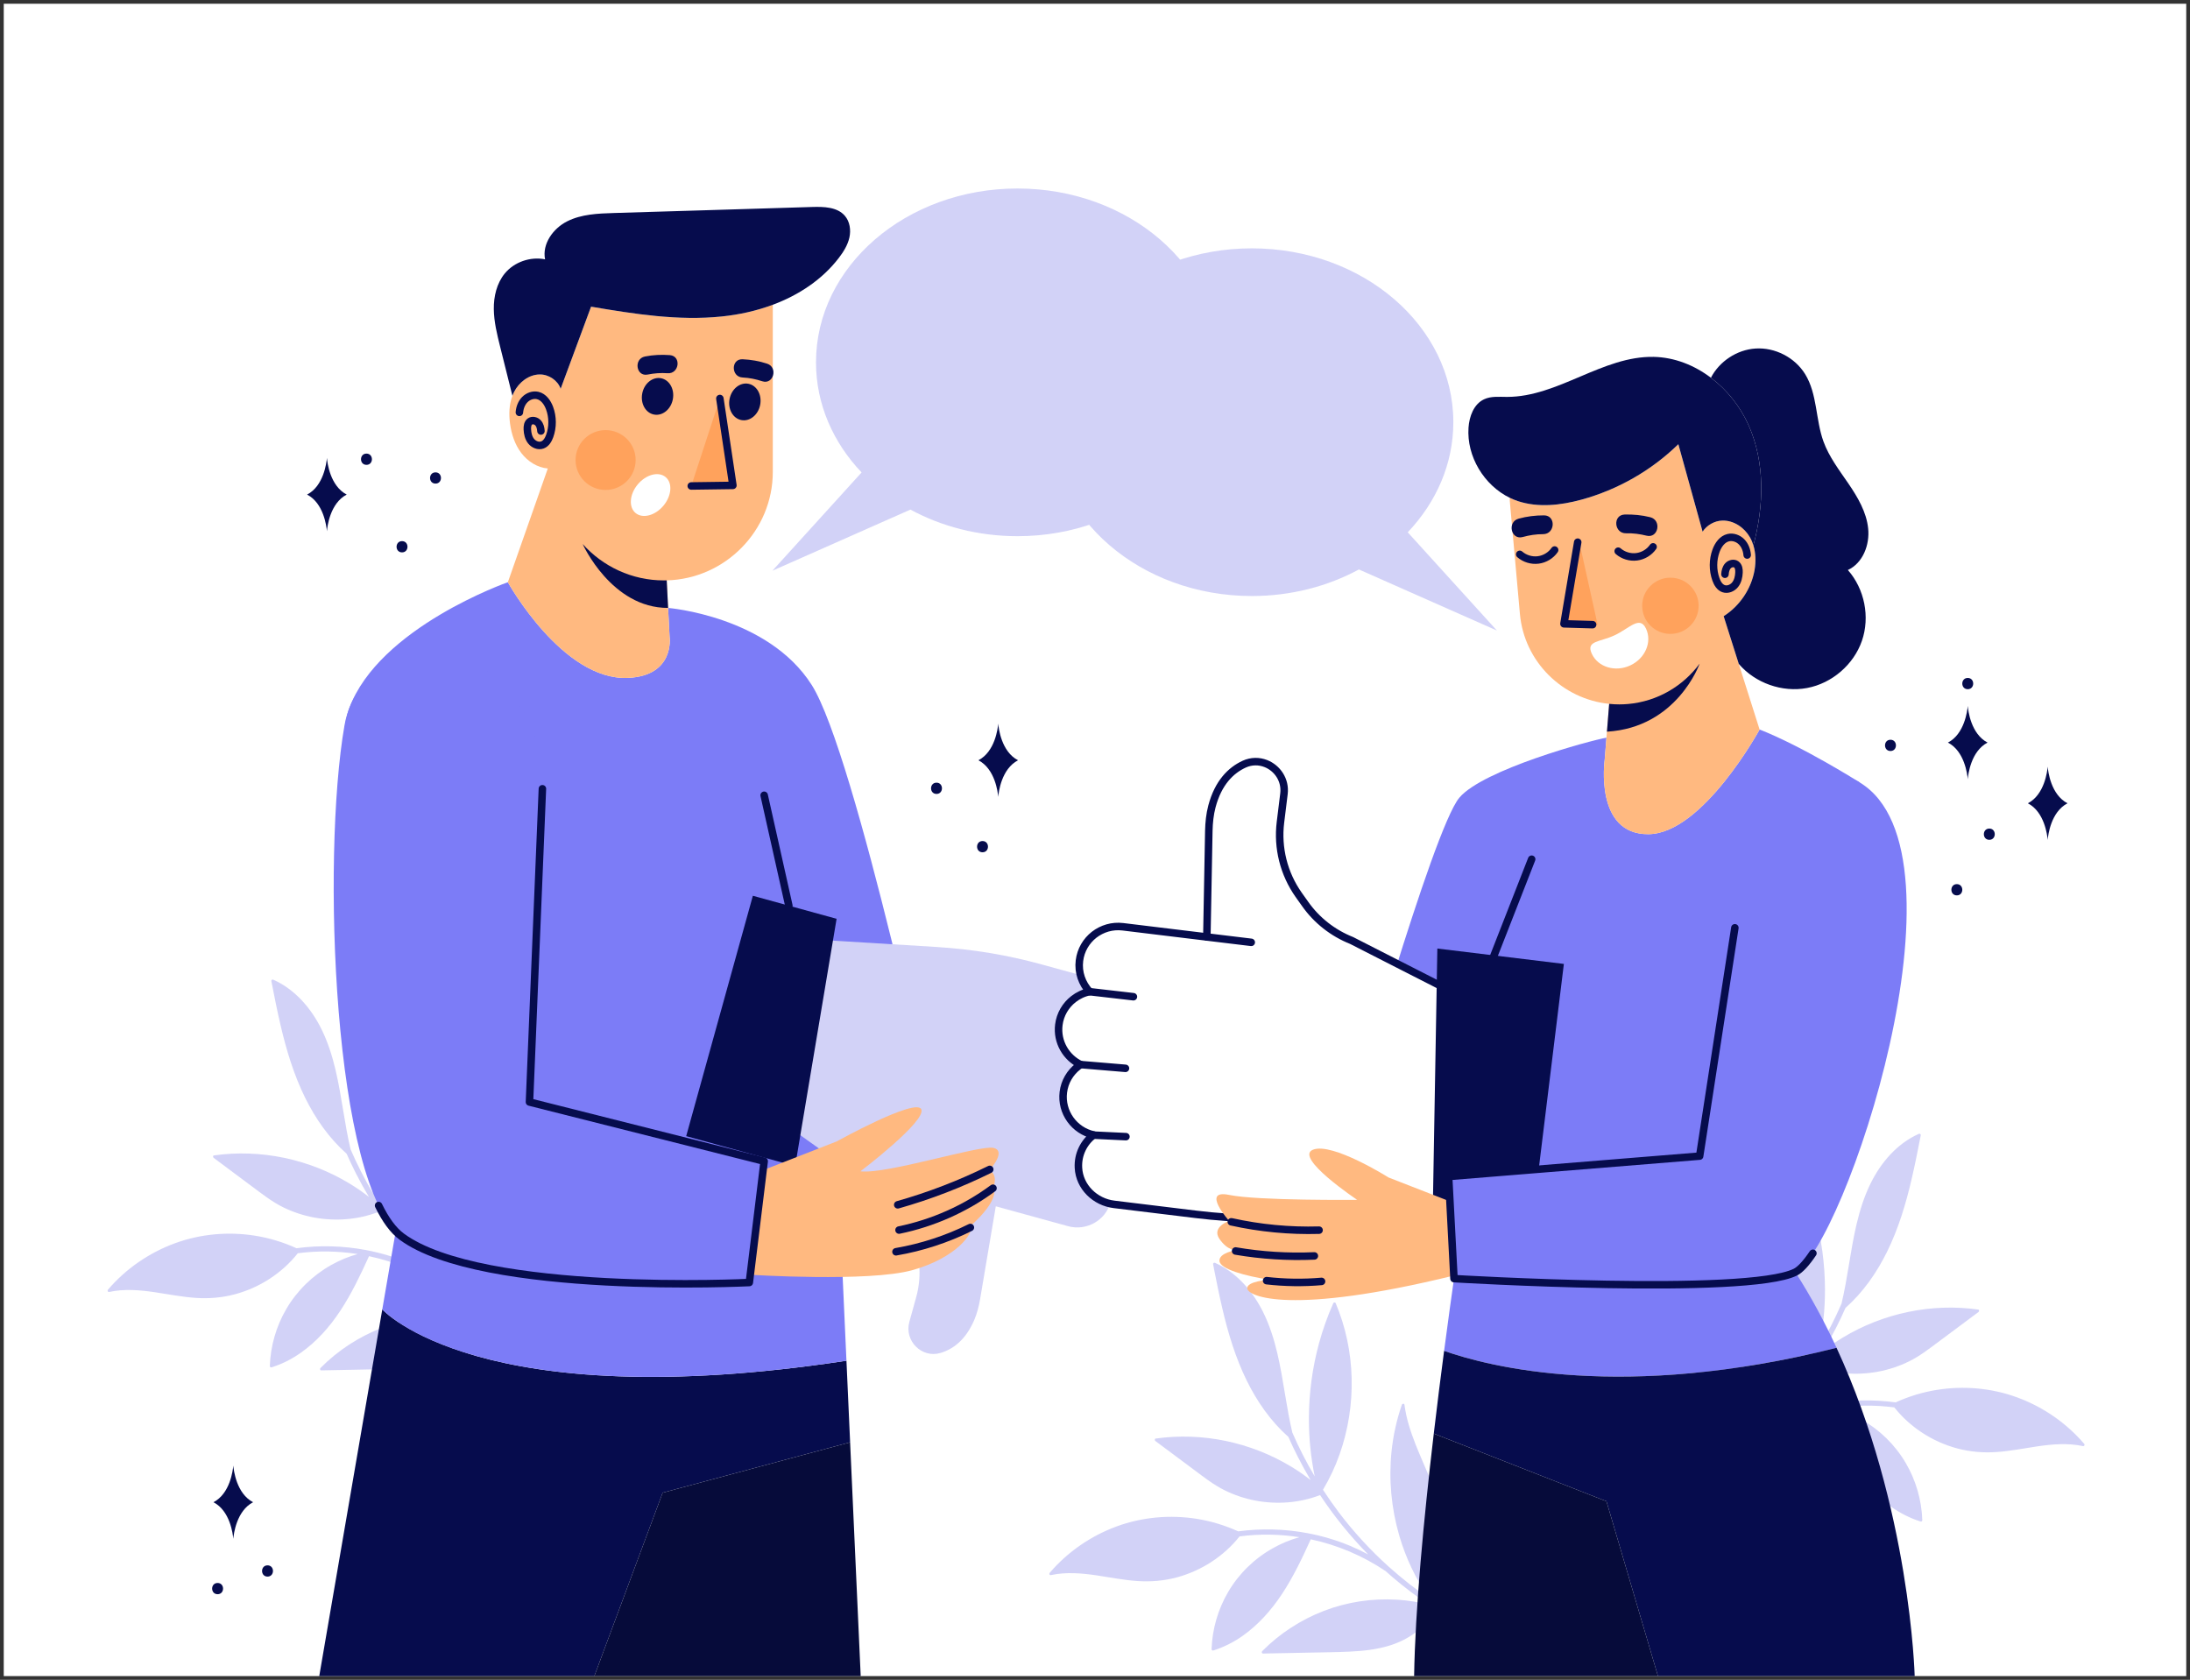 <svg width="146" height="112" viewBox="0 0 146 112" fill="none" xmlns="http://www.w3.org/2000/svg">
<rect x="0" y="0" width="146" height="112" fill="#333333" stroke="none"/>
<g clip-path="url(#clip0_11_2464)">
<path d="M145.75 0.25H0.25V111.75H145.75V0.25Z" fill="white"/>
<path d="M7.281 86.138C8.29 85.919 9.328 86.01 10.34 86.159C11.24 86.293 12.136 86.472 13.046 86.534C13.928 86.596 14.811 86.521 15.666 86.292C17.308 85.851 18.799 84.889 19.854 83.558C21.185 83.383 22.53 83.405 23.843 83.612C23.227 83.783 22.633 84.031 22.074 84.346C20.842 85.038 19.804 86.05 19.091 87.268C18.415 88.422 18.033 89.742 17.989 91.078C17.989 91.134 18.046 91.184 18.1 91.167C18.791 90.95 19.439 90.624 20.03 90.21C21.097 89.466 21.968 88.481 22.681 87.402C23.439 86.257 24.028 85.011 24.597 83.764C24.599 83.76 24.6 83.756 24.599 83.753C26.373 84.131 28.075 84.848 29.591 85.871C29.744 86.007 29.898 86.144 30.053 86.276C30.821 86.933 31.625 87.543 32.461 88.108C31.776 87.935 31.078 87.824 30.374 87.779C28.715 87.675 27.037 87.925 25.484 88.521C23.937 89.118 22.524 90.037 21.36 91.214C21.308 91.267 21.341 91.369 21.42 91.368C22.441 91.347 23.461 91.327 24.483 91.307C25.384 91.288 26.288 91.284 27.188 91.241C28.063 91.199 28.942 91.109 29.782 90.858C31.076 90.473 32.305 89.655 32.872 88.401C32.894 88.407 32.914 88.413 32.935 88.419C34.655 89.526 36.502 90.435 38.434 91.121C38.651 91.198 38.75 90.855 38.535 90.778C36.836 90.175 35.204 89.396 33.666 88.459C33.509 88.363 33.353 88.266 33.201 88.167C33.322 87.208 33.438 86.248 33.484 85.281C33.528 84.374 33.508 83.46 33.376 82.558C33.241 81.655 32.971 80.787 32.637 79.938C31.973 78.245 31.089 76.605 30.848 74.78C30.835 74.686 30.702 74.701 30.675 74.777C30.328 75.778 30.1 76.819 29.989 77.875C29.791 79.757 29.972 81.68 30.499 83.499C30.935 85.001 31.617 86.43 32.515 87.712C31.588 87.078 30.704 86.384 29.867 85.636C29.857 85.626 29.848 85.613 29.835 85.603L29.815 85.592C28.582 84.484 27.456 83.259 26.457 81.936C26.092 81.452 25.747 80.956 25.417 80.449C25.86 79.7 26.232 78.911 26.523 78.091C27.097 76.468 27.369 74.737 27.328 73.017C27.286 71.297 26.931 69.59 26.262 68.006C26.238 67.947 26.132 67.944 26.106 68.004C25.72 68.876 25.399 69.776 25.149 70.696C24.706 72.322 24.482 74.008 24.478 75.694C24.475 76.992 24.606 78.287 24.865 79.557C24.307 78.616 23.809 77.643 23.375 76.64C23.176 75.806 23.031 74.959 22.892 74.112C22.583 72.254 22.282 70.357 21.446 68.646C20.76 67.243 19.677 65.97 18.224 65.321C18.155 65.289 18.075 65.338 18.091 65.418C18.284 66.405 18.478 67.391 18.708 68.371C19.093 70.018 19.586 71.652 20.335 73.175C21.025 74.577 21.935 75.883 23.11 76.925C23.302 77.363 23.506 77.797 23.724 78.225C23.996 78.761 24.287 79.29 24.597 79.805C24.179 79.478 23.743 79.175 23.289 78.902C21.949 78.092 20.467 77.513 18.933 77.194C17.399 76.876 15.818 76.817 14.267 77.035C14.183 77.046 14.189 77.157 14.243 77.197L16.837 79.132C17.493 79.619 18.131 80.125 18.87 80.489C19.523 80.811 20.22 81.042 20.937 81.175C22.366 81.44 23.864 81.328 25.223 80.804C26.16 82.221 27.234 83.549 28.429 84.76C28.037 84.554 27.638 84.362 27.228 84.191C26.316 83.809 25.371 83.53 24.409 83.347C22.878 83.056 21.307 83.016 19.765 83.223C18.893 82.824 17.969 82.543 17.022 82.391C15.23 82.102 13.374 82.266 11.667 82.891C9.942 83.522 8.388 84.594 7.197 85.988C7.141 86.053 7.19 86.159 7.281 86.138Z" fill="#D2D2F7"/>
<path d="M138.862 96.416C137.852 96.197 136.815 96.288 135.803 96.437C134.903 96.571 134.006 96.75 133.096 96.812C132.215 96.873 131.332 96.798 130.476 96.57C128.835 96.128 127.344 95.166 126.288 93.836C124.957 93.661 123.613 93.683 122.299 93.889C122.916 94.061 123.51 94.309 124.069 94.624C125.3 95.316 126.339 96.328 127.051 97.546C127.728 98.7 128.11 100.02 128.153 101.356C128.154 101.412 128.097 101.462 128.042 101.445C127.352 101.228 126.704 100.901 126.112 100.488C125.045 99.743 124.175 98.758 123.461 97.68C122.703 96.535 122.115 95.289 121.546 94.042C121.544 94.037 121.543 94.033 121.544 94.03C119.77 94.408 118.068 95.126 116.551 96.149C116.399 96.284 116.245 96.421 116.09 96.554C115.322 97.21 114.517 97.821 113.682 98.385C114.366 98.212 115.065 98.102 115.769 98.057C117.428 97.953 119.106 98.202 120.659 98.799C122.206 99.395 123.619 100.314 124.783 101.491C124.835 101.544 124.802 101.647 124.722 101.645C123.702 101.625 122.682 101.604 121.66 101.585C120.759 101.566 119.855 101.561 118.955 101.518C118.08 101.477 117.201 101.386 116.36 101.135C115.067 100.751 113.837 99.933 113.271 98.679C113.249 98.684 113.229 98.691 113.207 98.696C111.488 99.804 109.641 100.712 107.709 101.399C107.492 101.476 107.393 101.133 107.608 101.055C109.307 100.452 110.939 99.673 112.477 98.736C112.634 98.641 112.789 98.543 112.941 98.445C112.82 97.485 112.705 96.525 112.658 95.558C112.615 94.651 112.634 93.738 112.767 92.836C112.902 91.932 113.172 91.064 113.506 90.215C114.17 88.523 115.054 86.883 115.295 85.058C115.308 84.963 115.441 84.978 115.468 85.055C115.815 86.055 116.043 87.096 116.154 88.153C116.352 90.035 116.171 91.958 115.643 93.776C115.208 95.279 114.526 96.708 113.628 97.989C114.555 97.355 115.439 96.661 116.276 95.913C116.286 95.903 116.295 95.891 116.308 95.881L116.328 95.869C117.561 94.761 118.687 93.536 119.686 92.213C120.051 91.73 120.396 91.233 120.726 90.726C120.283 89.978 119.911 89.188 119.62 88.369C119.046 86.745 118.774 85.014 118.815 83.294C118.856 81.574 119.212 79.868 119.881 78.283C119.905 78.225 120.011 78.221 120.037 78.281C120.423 79.153 120.744 80.054 120.994 80.974C121.437 82.6 121.661 84.286 121.665 85.971C121.668 87.269 121.537 88.564 121.277 89.834C121.835 88.894 122.333 87.92 122.768 86.918C122.967 86.084 123.112 85.236 123.251 84.389C123.56 82.531 123.861 80.634 124.696 78.924C125.383 77.52 126.465 76.247 127.918 75.599C127.988 75.566 128.068 75.615 128.051 75.696C127.858 76.683 127.664 77.669 127.434 78.648C127.049 80.296 126.557 81.93 125.807 83.452C125.117 84.855 124.208 86.161 123.033 87.202C122.841 87.641 122.636 88.074 122.419 88.502C122.146 89.039 121.856 89.567 121.546 90.083C121.964 89.755 122.4 89.453 122.854 89.179C124.194 88.37 125.676 87.791 127.21 87.471C128.743 87.153 130.325 87.094 131.876 87.312C131.96 87.324 131.954 87.435 131.9 87.475L129.305 89.409C128.65 89.896 128.012 90.403 127.272 90.766C126.619 91.089 125.922 91.319 125.206 91.453C123.776 91.717 122.278 91.606 120.92 91.082C119.982 92.498 118.908 93.826 117.714 95.038C118.105 94.831 118.504 94.639 118.914 94.468C119.826 94.087 120.771 93.807 121.734 93.624C123.264 93.333 124.835 93.293 126.378 93.501C127.25 93.102 128.173 92.821 129.12 92.669C130.912 92.38 132.769 92.543 134.475 93.168C136.2 93.8 137.754 94.871 138.946 96.265C139.001 96.331 138.952 96.436 138.862 96.416Z" fill="#D2D2F7"/>
<path d="M70.064 105.017C71.073 104.798 72.11 104.889 73.123 105.037C74.023 105.172 74.919 105.351 75.829 105.413C76.71 105.474 77.593 105.399 78.449 105.171C80.09 104.729 81.582 103.767 82.637 102.437C83.968 102.262 85.313 102.284 86.626 102.49C86.009 102.662 85.415 102.91 84.857 103.225C83.625 103.916 82.586 104.928 81.874 106.146C81.198 107.301 80.816 108.621 80.772 109.957C80.771 110.012 80.828 110.063 80.883 110.045C81.573 109.828 82.222 109.502 82.813 109.089C83.88 108.344 84.75 107.36 85.464 106.281C86.222 105.136 86.811 103.89 87.379 102.643C87.382 102.638 87.383 102.634 87.382 102.631C89.156 103.009 90.857 103.727 92.374 104.75C92.526 104.885 92.68 105.022 92.835 105.155C93.603 105.811 94.408 106.422 95.243 106.986C94.559 106.813 93.861 106.703 93.157 106.658C91.498 106.554 89.82 106.803 88.267 107.4C86.72 107.996 85.306 108.915 84.142 110.092C84.091 110.146 84.124 110.248 84.203 110.247C85.223 110.226 86.243 110.205 87.266 110.186C88.166 110.167 89.07 110.162 89.971 110.119C90.845 110.078 91.724 109.987 92.565 109.737C93.859 109.352 95.088 108.534 95.655 107.28C95.676 107.286 95.696 107.292 95.718 107.297C97.437 108.405 99.284 109.313 101.216 110C101.433 110.077 101.532 109.734 101.317 109.656C99.619 109.054 97.987 108.274 96.449 107.337C96.292 107.242 96.136 107.144 95.984 107.046C96.105 106.086 96.22 105.126 96.267 104.16C96.311 103.252 96.291 102.339 96.159 101.437C96.023 100.533 95.753 99.665 95.42 98.817C94.755 97.124 93.871 95.484 93.63 93.659C93.618 93.564 93.485 93.579 93.458 93.656C93.111 94.656 92.883 95.697 92.771 96.754C92.574 98.636 92.754 100.559 93.282 102.377C93.718 103.88 94.4 105.309 95.298 106.59C94.371 105.956 93.486 105.263 92.65 104.515C92.639 104.504 92.631 104.492 92.617 104.482L92.598 104.47C91.364 103.362 90.238 102.137 89.239 100.815C88.875 100.331 88.529 99.835 88.199 99.327C88.643 98.579 89.015 97.789 89.305 96.97C89.879 95.346 90.151 93.615 90.11 91.895C90.069 90.175 89.713 88.469 89.044 86.884C89.02 86.826 88.914 86.822 88.889 86.882C88.502 87.754 88.182 88.655 87.931 89.575C87.489 91.201 87.265 92.887 87.261 94.572C87.257 95.87 87.388 97.165 87.648 98.435C87.09 97.495 86.592 96.521 86.157 95.519C85.959 94.684 85.814 93.837 85.674 92.99C85.366 91.132 85.064 89.235 84.229 87.524C83.543 86.121 82.46 84.848 81.007 84.2C80.938 84.167 80.858 84.216 80.874 84.297C81.067 85.284 81.261 86.27 81.491 87.249C81.876 88.897 82.369 90.531 83.118 92.053C83.808 93.456 84.718 94.762 85.892 95.803C86.085 96.242 86.289 96.675 86.507 97.103C86.779 97.64 87.07 98.168 87.379 98.684C86.962 98.356 86.526 98.054 86.071 97.78C84.731 96.971 83.249 96.392 81.716 96.072C80.182 95.754 78.601 95.695 77.05 95.913C76.966 95.925 76.971 96.036 77.025 96.076L79.62 98.01C80.275 98.497 80.913 99.004 81.653 99.367C82.306 99.689 83.003 99.92 83.719 100.054C85.149 100.318 86.647 100.207 88.005 99.682C88.943 101.099 90.017 102.427 91.212 103.639C90.82 103.432 90.421 103.24 90.011 103.069C89.099 102.688 88.153 102.408 87.191 102.225C85.661 101.934 84.09 101.894 82.547 102.101C81.675 101.703 80.752 101.422 79.805 101.269C78.013 100.981 76.156 101.144 74.45 101.769C72.725 102.401 71.171 103.472 69.98 104.866C69.924 104.931 69.973 105.037 70.064 105.017Z" fill="#D2D2F7"/>
<path d="M99.795 42.041L90.594 37.967C88.525 39.088 86.08 39.739 83.455 39.739C76.037 39.739 70.022 34.549 70.022 28.147C70.022 21.746 76.037 16.558 83.455 16.558C90.874 16.558 96.889 21.746 96.889 28.147C96.889 30.934 95.749 33.491 93.849 35.49L99.795 42.041Z" fill="#D2D2F7"/>
<path d="M51.494 38.051L60.695 33.977C62.764 35.098 65.209 35.749 67.834 35.749C75.252 35.749 81.267 30.559 81.267 24.157C81.267 17.756 75.252 12.568 67.834 12.568C60.415 12.568 54.4 17.756 54.4 24.157C54.4 26.944 55.54 29.501 57.44 31.5L51.494 38.051Z" fill="#D2D2F7"/>
<path d="M56.675 96.162L44.177 99.524L39.622 111.75H21.283L25.486 87.301C25.486 87.301 31.914 94.457 56.43 90.724L56.675 96.162Z" fill="#060C4D"/>
<path d="M57.38 111.75H39.622L44.177 99.524L56.674 96.162L57.38 111.75Z" fill="#060B3A"/>
<path d="M55.77 76.107L56.43 90.724C31.914 94.457 25.486 87.301 25.486 87.301L26.381 82.097L28.169 71.699C28.169 71.699 21.392 52.961 23.23 47.371C23.237 47.35 23.244 47.326 23.254 47.302C23.261 47.281 23.268 47.262 23.275 47.241C25.268 41.823 33.857 38.819 33.857 38.819C33.857 38.819 37.509 45.395 41.867 45.197C44.998 45.055 44.64 42.479 44.64 42.479L44.54 40.532C44.54 40.532 51.192 41.071 54.112 45.665C57.033 50.259 62.528 76.106 62.528 76.106H55.77V76.107Z" fill="#7C7CF7"/>
<path d="M50.944 53.023L52.591 60.384" stroke="#060C4D" stroke-width="0.5" stroke-miterlimit="10" stroke-linecap="round" stroke-linejoin="round"/>
<path d="M74.726 77.954C74.421 78.127 74.076 78.231 73.723 78.249C74.089 78.788 74.228 79.477 74.041 80.152C73.871 80.763 73.469 81.246 72.956 81.538C72.44 81.827 71.818 81.923 71.205 81.754L66.386 80.428L65.34 86.62C65.258 87.1 65.137 87.576 64.943 88.025C64.368 89.353 63.524 89.963 62.698 90.206C61.445 90.577 60.275 89.391 60.623 88.135L61.079 86.488C61.486 85.024 61.334 83.463 60.651 82.104L60.351 81.511C59.819 80.447 58.979 79.561 57.947 78.963L55.993 77.568L54.754 76.684L50.547 73.686L53.622 62.6L56.31 62.762L62.448 63.139C64.817 63.285 67.163 63.673 69.449 64.303L74.15 65.597C75.243 65.897 76.023 66.918 75.915 68.042C75.84 68.835 75.379 69.475 74.755 69.827C74.751 69.83 74.742 69.835 74.738 69.837C75.831 70.254 76.454 71.449 76.137 72.594C75.968 73.202 75.566 73.684 75.052 73.977C74.996 74.009 74.941 74.037 74.883 74.064C75.674 74.6 76.079 75.601 75.81 76.572C75.642 77.18 75.239 77.665 74.726 77.954Z" fill="#D2D2F7"/>
<path d="M53.01 77.749L45.746 75.75L50.191 59.724L55.773 61.26L53.01 77.749Z" fill="#060C4D"/>
<path d="M51.52 20.319V31.464C51.52 35.379 48.354 38.594 44.448 38.696L44.54 40.532L44.64 42.479C44.64 42.479 44.999 45.055 41.867 45.197C37.509 45.395 33.857 38.819 33.857 38.819L36.521 31.235C35.819 31.178 35.175 30.759 34.75 30.199C34.325 29.64 34.099 28.947 34.004 28.252C33.919 27.627 33.938 26.972 34.161 26.388C34.192 26.3 34.23 26.217 34.27 26.134C34.595 25.489 35.249 24.978 35.973 24.966C36.581 24.954 37.188 25.363 37.376 25.922C38.051 24.095 38.727 22.271 39.404 20.447C42.289 20.935 45.215 21.403 48.124 21.1C49.273 20.982 50.43 20.726 51.52 20.319Z" fill="#FFB980"/>
<path d="M47.991 26.569L46.084 32.402L48.86 32.363L47.991 26.569Z" fill="#FFA25C"/>
<path d="M56.627 15.837C56.515 16.336 56.238 16.783 55.927 17.19C54.813 18.647 53.248 19.674 51.519 20.32C50.429 20.727 49.273 20.982 48.124 21.1C45.215 21.403 42.289 20.935 39.404 20.447C38.727 22.271 38.05 24.095 37.376 25.922C37.188 25.363 36.58 24.954 35.972 24.966C35.248 24.978 34.595 25.488 34.27 26.134C34.23 26.217 34.191 26.3 34.16 26.388C33.888 25.295 33.614 24.202 33.341 23.109C33.137 22.288 32.931 21.457 32.921 20.611C32.909 19.764 33.116 18.889 33.652 18.233C34.284 17.465 35.362 17.093 36.338 17.29C36.131 16.265 36.872 15.229 37.813 14.756C38.76 14.278 39.862 14.235 40.923 14.202C42.897 14.143 44.873 14.082 46.846 14.023C49.28 13.947 51.711 13.873 54.145 13.8C54.924 13.777 55.815 13.798 56.323 14.387C56.658 14.774 56.736 15.335 56.627 15.837Z" fill="#060C4D"/>
<path d="M44.448 38.696L44.54 40.532C40.761 40.546 38.844 36.271 38.844 36.271C39.509 37.014 40.328 37.622 41.247 38.043C42.166 38.464 43.185 38.698 44.258 38.698C44.322 38.698 44.384 38.698 44.448 38.696Z" fill="#060C4D"/>
<path d="M47.991 26.569L48.86 32.363L46.084 32.402" stroke="#060C4D" stroke-width="0.5" stroke-miterlimit="10" stroke-linecap="round" stroke-linejoin="round"/>
<path d="M34.626 27.495C34.652 27.182 34.766 26.869 34.986 26.645C35.206 26.42 35.539 26.297 35.846 26.369C36.238 26.461 36.5 26.835 36.639 27.212C36.858 27.805 36.861 28.474 36.648 29.068C36.558 29.32 36.408 29.578 36.156 29.668C35.891 29.763 35.582 29.633 35.406 29.413C35.231 29.192 35.168 28.903 35.156 28.622C35.148 28.43 35.176 28.209 35.334 28.099C35.495 27.985 35.735 28.047 35.868 28.191C36.002 28.336 36.05 28.541 36.062 28.737" stroke="#060C4D" stroke-width="0.5" stroke-miterlimit="10" stroke-linecap="round" stroke-linejoin="round"/>
<path d="M44.855 26.625C44.985 25.957 44.634 25.327 44.07 25.218C43.507 25.11 42.945 25.564 42.816 26.232C42.686 26.901 43.037 27.531 43.6 27.639C44.164 27.748 44.726 27.294 44.855 26.625Z" fill="#060C4D"/>
<path d="M50.678 26.994C50.808 26.325 50.456 25.695 49.893 25.587C49.33 25.479 48.768 25.933 48.638 26.601C48.508 27.27 48.86 27.9 49.423 28.008C49.987 28.117 50.548 27.663 50.678 26.994Z" fill="#060C4D"/>
<path d="M44.654 23.677C44.099 23.635 43.544 23.661 42.998 23.769C42.231 23.922 42.402 25.127 43.175 24.973C43.618 24.885 44.055 24.851 44.504 24.884C45.285 24.944 45.44 23.737 44.654 23.677Z" fill="#060C4D"/>
<path d="M49.509 23.953C50.065 23.979 50.613 24.072 51.141 24.247C51.884 24.492 51.566 25.667 50.817 25.42C50.389 25.278 49.959 25.191 49.509 25.169C48.727 25.133 48.722 23.916 49.509 23.953Z" fill="#060C4D"/>
<path d="M44.23 33.716C44.782 33.053 44.847 32.199 44.373 31.807C43.9 31.415 43.069 31.634 42.516 32.297C41.964 32.959 41.899 33.813 42.372 34.205C42.846 34.597 43.677 34.378 44.23 33.716Z" fill="white"/>
<path d="M40.373 32.666C41.479 32.666 42.376 31.773 42.376 30.671C42.376 29.57 41.479 28.677 40.373 28.677C39.268 28.677 38.371 29.57 38.371 30.671C38.371 31.773 39.268 32.666 40.373 32.666Z" fill="#FFA25C"/>
<path d="M50.945 77.422L49.955 85.51C49.955 85.51 32.13 86.397 26.783 82.451C22.196 79.066 21.431 57.172 22.966 48.361C23.671 44.314 28.228 42.175 31.765 44.285C31.786 44.298 31.808 44.311 31.829 44.324C34.683 46.06 36.295 49.263 36.16 52.59L35.298 73.476L50.945 77.422Z" fill="#7C7CF7"/>
<path d="M50.872 78.02L50.018 84.992C50.018 84.992 57.908 85.493 60.813 84.688C63.718 83.882 64.972 82.205 64.707 81.729C64.707 81.729 66.655 80.085 66.226 79.164C66.226 79.164 66.572 78.356 65.962 78.02C65.962 78.02 67.142 76.739 66.226 76.533C65.31 76.328 59.105 78.309 57.364 78.095C57.364 78.095 61.781 74.739 61.418 73.958C61.055 73.177 55.771 76.106 55.771 76.106L50.872 78.02Z" fill="#FFB980"/>
<path d="M36.16 52.589L35.298 73.476L50.945 77.422L49.955 85.51C49.955 85.51 32.13 86.397 26.783 82.451C26.209 82.028 25.696 81.316 25.239 80.376" stroke="#060C4D" stroke-width="0.5" stroke-miterlimit="10" stroke-linecap="round" stroke-linejoin="round"/>
<path d="M65.983 77.967C64.016 78.94 61.96 79.732 59.849 80.329" stroke="#060C4D" stroke-width="0.5" stroke-miterlimit="10" stroke-linecap="round" stroke-linejoin="round"/>
<path d="M66.2 79.222C64.348 80.59 62.193 81.549 59.935 82.012" stroke="#060C4D" stroke-width="0.5" stroke-miterlimit="10" stroke-linecap="round" stroke-linejoin="round"/>
<path d="M64.692 81.84C63.13 82.617 61.453 83.165 59.732 83.46" stroke="#060C4D" stroke-width="0.5" stroke-miterlimit="10" stroke-linecap="round" stroke-linejoin="round"/>
<path d="M119.689 84.819C120.736 86.454 121.648 88.153 122.438 89.863C108.214 93.44 99.259 91.122 96.274 90.066C97.3 82.272 98.336 75.943 98.336 75.943L89.847 75.327C89.847 75.327 95.511 55.287 97.292 53.182C98.881 51.308 106.006 49.372 107.098 49.183L106.979 50.661C106.979 50.661 106.274 55.648 109.898 55.617C113.519 55.584 117.307 48.639 117.307 48.639C120.225 49.786 123.982 52.168 123.982 52.168L119.689 84.819Z" fill="#7C7CF7"/>
<path d="M127.645 111.75H110.531L107.097 100.097L95.585 95.583C95.806 93.707 96.038 91.847 96.273 90.066C99.258 91.121 108.213 93.44 122.437 89.863C127.372 100.539 127.645 111.75 127.645 111.75Z" fill="#060C4D"/>
<path d="M110.531 111.75H94.274C94.348 107.312 94.906 101.36 95.585 95.583L107.097 100.097L110.531 111.75Z" fill="#060B3A"/>
<path d="M102.111 57.286L99.551 63.83" stroke="#060C4D" stroke-width="0.5" stroke-miterlimit="10" stroke-linecap="round" stroke-linejoin="round"/>
<path d="M99.248 67.366L97.67 80.24L94.644 80.505L87.736 81.103C85.068 81.333 82.386 81.288 79.731 80.965L74.274 80.3C73.004 80.147 71.964 79.136 71.897 77.865C71.847 76.969 72.255 76.179 72.89 75.682C72.895 75.68 72.904 75.673 72.908 75.669C71.619 75.385 70.726 74.157 70.889 72.825C70.974 72.118 71.344 71.514 71.867 71.104C71.923 71.059 71.979 71.019 72.042 70.979C71.068 70.511 70.451 69.463 70.589 68.334C70.674 67.629 71.044 67.021 71.567 66.613C71.879 66.37 72.246 66.196 72.637 66.118C72.138 65.578 71.867 64.831 71.964 64.048C72.051 63.337 72.42 62.732 72.942 62.322C73.47 61.914 74.148 61.704 74.86 61.791L80.456 62.471L80.588 55.391C80.6 54.843 80.656 54.292 80.797 53.759C81.217 52.182 82.057 51.362 82.937 50.953C83.429 50.726 83.942 50.735 84.387 50.909C85.15 51.208 85.71 51.999 85.598 52.92L85.363 54.831C85.155 56.533 85.585 58.248 86.572 59.653L87.006 60.264C87.778 61.363 88.862 62.211 90.113 62.708L92.526 63.939L94.055 64.719L99.248 67.366Z" fill="white" stroke="#060C4D" stroke-width="0.5" stroke-miterlimit="10" stroke-linecap="round" stroke-linejoin="round"/>
<path d="M95.823 63.242L104.258 64.268L101.977 82.88L95.494 82.092L95.823 63.242Z" fill="#060C4D"/>
<path d="M80.457 62.471L83.417 62.829" stroke="#060C4D" stroke-width="0.5" stroke-miterlimit="10" stroke-linecap="round" stroke-linejoin="round"/>
<path d="M72.637 66.118L75.561 66.455" stroke="#060C4D" stroke-width="0.5" stroke-miterlimit="10" stroke-linecap="round" stroke-linejoin="round"/>
<path d="M72.042 70.979L75.032 71.229" stroke="#060C4D" stroke-width="0.5" stroke-miterlimit="10" stroke-linecap="round" stroke-linejoin="round"/>
<path d="M72.89 75.682L75.063 75.785" stroke="#060C4D" stroke-width="0.5" stroke-miterlimit="10" stroke-linecap="round" stroke-linejoin="round"/>
<path d="M96.575 78.441L96.933 85.25C96.933 85.25 116.463 86.418 119.689 84.819C122.914 83.22 131.792 56.898 123.982 52.168C115.834 47.234 113.31 77.082 113.31 77.082L96.575 78.441Z" fill="#7C7CF7"/>
<path d="M96.662 80.101L92.57 78.507C92.57 78.507 88.818 76.14 87.531 76.655C86.243 77.17 90.479 79.998 90.479 79.998C90.479 79.998 83.845 80.064 81.942 79.669C80.038 79.275 81.942 81.401 81.942 81.401C81.942 81.401 80.744 81.806 81.299 82.607C81.853 83.407 82.404 83.352 82.404 83.352C82.404 83.352 81.25 83.527 81.299 84.075C81.348 84.623 83.02 85.073 84.626 85.325C84.626 85.325 83.086 85.412 83.152 85.917C83.218 86.421 85.957 87.736 96.949 85.04L96.662 80.101Z" fill="#FFB980"/>
<path d="M82.086 81.462C84.004 81.887 85.975 82.075 87.938 82.019" stroke="#060C4D" stroke-width="0.5" stroke-miterlimit="10" stroke-linecap="round" stroke-linejoin="round"/>
<path d="M82.373 83.408C84.105 83.704 85.869 83.815 87.624 83.737" stroke="#060C4D" stroke-width="0.5" stroke-miterlimit="10" stroke-linecap="round" stroke-linejoin="round"/>
<path d="M84.44 85.386C85.656 85.525 86.885 85.542 88.104 85.436" stroke="#060C4D" stroke-width="0.5" stroke-miterlimit="10" stroke-linecap="round" stroke-linejoin="round"/>
<path d="M115.658 61.859L113.31 77.082L96.575 78.441L96.933 85.25C96.933 85.25 116.463 86.418 119.689 84.819C120.017 84.657 120.417 84.218 120.861 83.56" stroke="#060C4D" stroke-width="0.5" stroke-miterlimit="10" stroke-linecap="round" stroke-linejoin="round"/>
<path d="M117.306 48.639C117.306 48.639 113.519 55.584 109.897 55.618C106.274 55.648 106.979 50.662 106.979 50.662L107.098 49.183L107.278 46.929C104.174 46.614 101.612 44.13 101.327 40.927L100.648 33.345L100.662 33.196C100.833 33.276 101.007 33.35 101.187 33.409C102.545 33.861 104.039 33.693 105.421 33.317C107.845 32.657 110.092 31.372 111.89 29.617C112.429 31.561 112.968 33.504 113.507 35.448C113.789 35.016 114.302 34.722 114.827 34.708C115.577 34.689 116.285 35.169 116.658 35.817C116.757 35.99 116.833 36.172 116.893 36.361C117.052 36.882 117.064 37.45 116.973 37.989C116.762 39.248 115.988 40.4 114.91 41.084C115.247 42.146 115.582 43.206 115.919 44.265C116.38 45.724 116.843 47.182 117.306 48.639Z" fill="#FFB980"/>
<path d="M116.893 36.361C116.834 36.172 116.758 35.99 116.658 35.817C116.285 35.169 115.578 34.689 114.827 34.708C114.302 34.722 113.79 35.015 113.507 35.448C112.968 33.503 112.429 31.561 111.89 29.616C110.092 31.372 107.846 32.656 105.421 33.316C104.039 33.692 102.546 33.86 101.187 33.409C101.007 33.349 100.834 33.276 100.663 33.196C98.934 32.358 97.768 30.43 97.901 28.512C97.953 27.762 98.252 26.945 98.934 26.624C99.404 26.401 99.95 26.463 100.468 26.463C103.876 26.465 106.842 23.726 110.247 23.794C111.636 23.823 112.954 24.348 114.06 25.185C115.148 26.002 116.027 27.118 116.578 28.36C117.682 30.849 117.598 33.731 116.893 36.361Z" fill="#060C4D"/>
<path d="M123.191 38.005C124.307 39.266 124.677 41.137 124.128 42.725C123.578 44.315 122.131 45.561 120.474 45.871C118.814 46.183 117.012 45.545 115.919 44.265C115.582 43.205 115.247 42.145 114.91 41.083C115.988 40.399 116.762 39.247 116.974 37.989C117.064 37.449 117.052 36.882 116.893 36.361C117.598 33.731 117.681 30.849 116.577 28.36C116.026 27.119 115.148 26.002 114.06 25.186C114.628 24.09 115.794 23.317 117.033 23.237C118.335 23.151 119.66 23.835 120.343 24.945C121.16 26.272 121.034 27.966 121.562 29.43C121.935 30.461 122.616 31.346 123.236 32.254C123.853 33.16 124.433 34.145 124.544 35.235C124.658 36.326 124.19 37.544 123.191 38.005Z" fill="#060C4D"/>
<path d="M107.278 46.929C107.499 46.952 107.725 46.964 107.95 46.964C108.145 46.964 108.342 46.955 108.539 46.938C110.515 46.761 112.215 45.731 113.31 44.246C113.31 44.246 111.81 48.51 107.13 48.783L107.278 46.929Z" fill="#060C4D"/>
<path d="M108.314 34.305C108.888 34.29 109.458 34.345 110.015 34.484C110.796 34.681 110.559 35.913 109.77 35.715C109.319 35.602 108.871 35.544 108.407 35.556C107.599 35.577 107.502 34.327 108.314 34.305Z" fill="#060C4D"/>
<path d="M102.936 34.361C102.362 34.36 101.793 34.428 101.24 34.581C100.463 34.796 100.73 36.022 101.514 35.805C101.962 35.681 102.408 35.613 102.873 35.614C103.681 35.616 103.748 34.363 102.936 34.361Z" fill="#060C4D"/>
<path d="M111.36 42.264C112.399 42.264 113.242 41.424 113.242 40.389C113.242 39.354 112.399 38.515 111.36 38.515C110.321 38.515 109.479 39.354 109.479 40.389C109.479 41.424 110.321 42.264 111.36 42.264Z" fill="#FFA25C"/>
<path d="M106.125 43.598C106.544 44.487 107.692 44.83 108.688 44.364C109.685 43.898 110.152 42.799 109.733 41.91C109.314 41.021 108.636 41.891 107.64 42.357C106.644 42.823 105.706 42.709 106.125 43.598Z" fill="white"/>
<path d="M106.507 41.648L104.262 41.592L105.218 35.825L106.507 41.648Z" fill="#FFA25C"/>
<path d="M105.181 36.149L104.263 41.592L106.175 41.648" stroke="#060C4D" stroke-width="0.5" stroke-miterlimit="10" stroke-linecap="round" stroke-linejoin="round"/>
<path d="M116.479 37.006C116.453 36.684 116.335 36.362 116.108 36.13C115.882 35.899 115.538 35.772 115.222 35.846C114.817 35.941 114.547 36.326 114.404 36.715C114.179 37.326 114.176 38.015 114.395 38.628C114.488 38.888 114.642 39.154 114.902 39.247C115.176 39.345 115.494 39.21 115.675 38.983C115.856 38.756 115.921 38.458 115.933 38.168C115.941 37.97 115.912 37.743 115.75 37.629C115.583 37.512 115.336 37.575 115.198 37.724C115.06 37.873 115.011 38.084 114.998 38.287" stroke="#060C4D" stroke-width="0.5" stroke-miterlimit="10" stroke-linecap="round" stroke-linejoin="round"/>
<path d="M101.316 36.96C101.648 37.249 102.106 37.389 102.544 37.334C102.982 37.28 103.391 37.033 103.642 36.671" stroke="#060C4D" stroke-width="0.5" stroke-miterlimit="10" stroke-linecap="round" stroke-linejoin="round"/>
<path d="M107.88 36.749C108.212 37.038 108.67 37.178 109.108 37.123C109.546 37.069 109.955 36.822 110.206 36.46" stroke="#060C4D" stroke-width="0.5" stroke-miterlimit="10" stroke-linecap="round" stroke-linejoin="round"/>
<path d="M67.869 50.69C66.762 51.265 66.574 52.815 66.549 53.132C66.522 52.815 66.336 51.265 65.227 50.69C66.336 50.115 66.522 48.564 66.549 48.246C66.574 48.564 66.762 50.116 67.869 50.69Z" fill="#060C4D"/>
<path d="M23.114 32.975C22.008 33.55 21.82 35.1 21.795 35.417C21.767 35.1 21.581 33.55 20.473 32.975C21.582 32.4 21.767 30.849 21.795 30.531C21.82 30.849 22.008 32.4 23.114 32.975Z" fill="#060C4D"/>
<path d="M132.504 49.51C131.398 50.085 131.209 51.634 131.184 51.952C131.157 51.634 130.971 50.084 129.862 49.51C130.971 48.935 131.157 47.383 131.184 47.066C131.209 47.383 131.398 48.935 132.504 49.51Z" fill="#060C4D"/>
<path d="M126.032 49.322C125.548 49.322 125.547 50.072 126.032 50.072C126.517 50.072 126.517 49.322 126.032 49.322Z" fill="#060C4D"/>
<path d="M131.183 45.201C130.699 45.201 130.698 45.951 131.183 45.951C131.667 45.951 131.668 45.201 131.183 45.201Z" fill="#060C4D"/>
<path d="M24.431 30.243C23.947 30.243 23.946 30.993 24.431 30.993C24.916 30.993 24.916 30.243 24.431 30.243Z" fill="#060C4D"/>
<path d="M26.802 36.079C26.318 36.079 26.317 36.829 26.802 36.829C27.287 36.829 27.287 36.079 26.802 36.079Z" fill="#060C4D"/>
<path d="M29.034 31.494C28.55 31.494 28.549 32.243 29.034 32.243C29.518 32.243 29.519 31.494 29.034 31.494Z" fill="#060C4D"/>
<path d="M62.434 52.184C61.95 52.184 61.949 52.934 62.434 52.934C62.918 52.934 62.919 52.184 62.434 52.184Z" fill="#060C4D"/>
<path d="M65.502 56.075C65.018 56.075 65.017 56.824 65.502 56.824C65.986 56.824 65.987 56.075 65.502 56.075Z" fill="#060C4D"/>
<path d="M16.873 100.158C15.767 100.733 15.579 102.282 15.553 102.599C15.526 102.282 15.34 100.732 14.231 100.158C15.34 99.583 15.526 98.031 15.553 97.714C15.579 98.031 15.767 99.583 16.873 100.158Z" fill="#060C4D"/>
<path d="M17.835 104.367C17.351 104.367 17.35 105.117 17.835 105.117C18.319 105.117 18.32 104.367 17.835 104.367Z" fill="#060C4D"/>
<path d="M14.507 105.542C14.022 105.542 14.021 106.291 14.507 106.291C14.991 106.291 14.992 105.542 14.507 105.542Z" fill="#060C4D"/>
<path d="M137.833 53.558C136.726 54.133 136.538 55.683 136.513 56C136.485 55.683 136.3 54.133 135.191 53.558C136.3 52.983 136.485 51.432 136.513 51.114C136.538 51.432 136.726 52.983 137.833 53.558Z" fill="#060C4D"/>
<path d="M132.621 55.243C132.137 55.243 132.136 55.993 132.621 55.993C133.105 55.993 133.106 55.243 132.621 55.243Z" fill="#060C4D"/>
<path d="M130.456 58.948C129.972 58.948 129.971 59.698 130.456 59.698C130.94 59.698 130.941 58.948 130.456 58.948Z" fill="#060C4D"/>
</g>
<defs>
<clipPath id="clip0_11_2464">
<rect width="145.5" height="111.5" fill="white" transform="translate(0.25 0.25)"/>
</clipPath>
</defs>
</svg>
